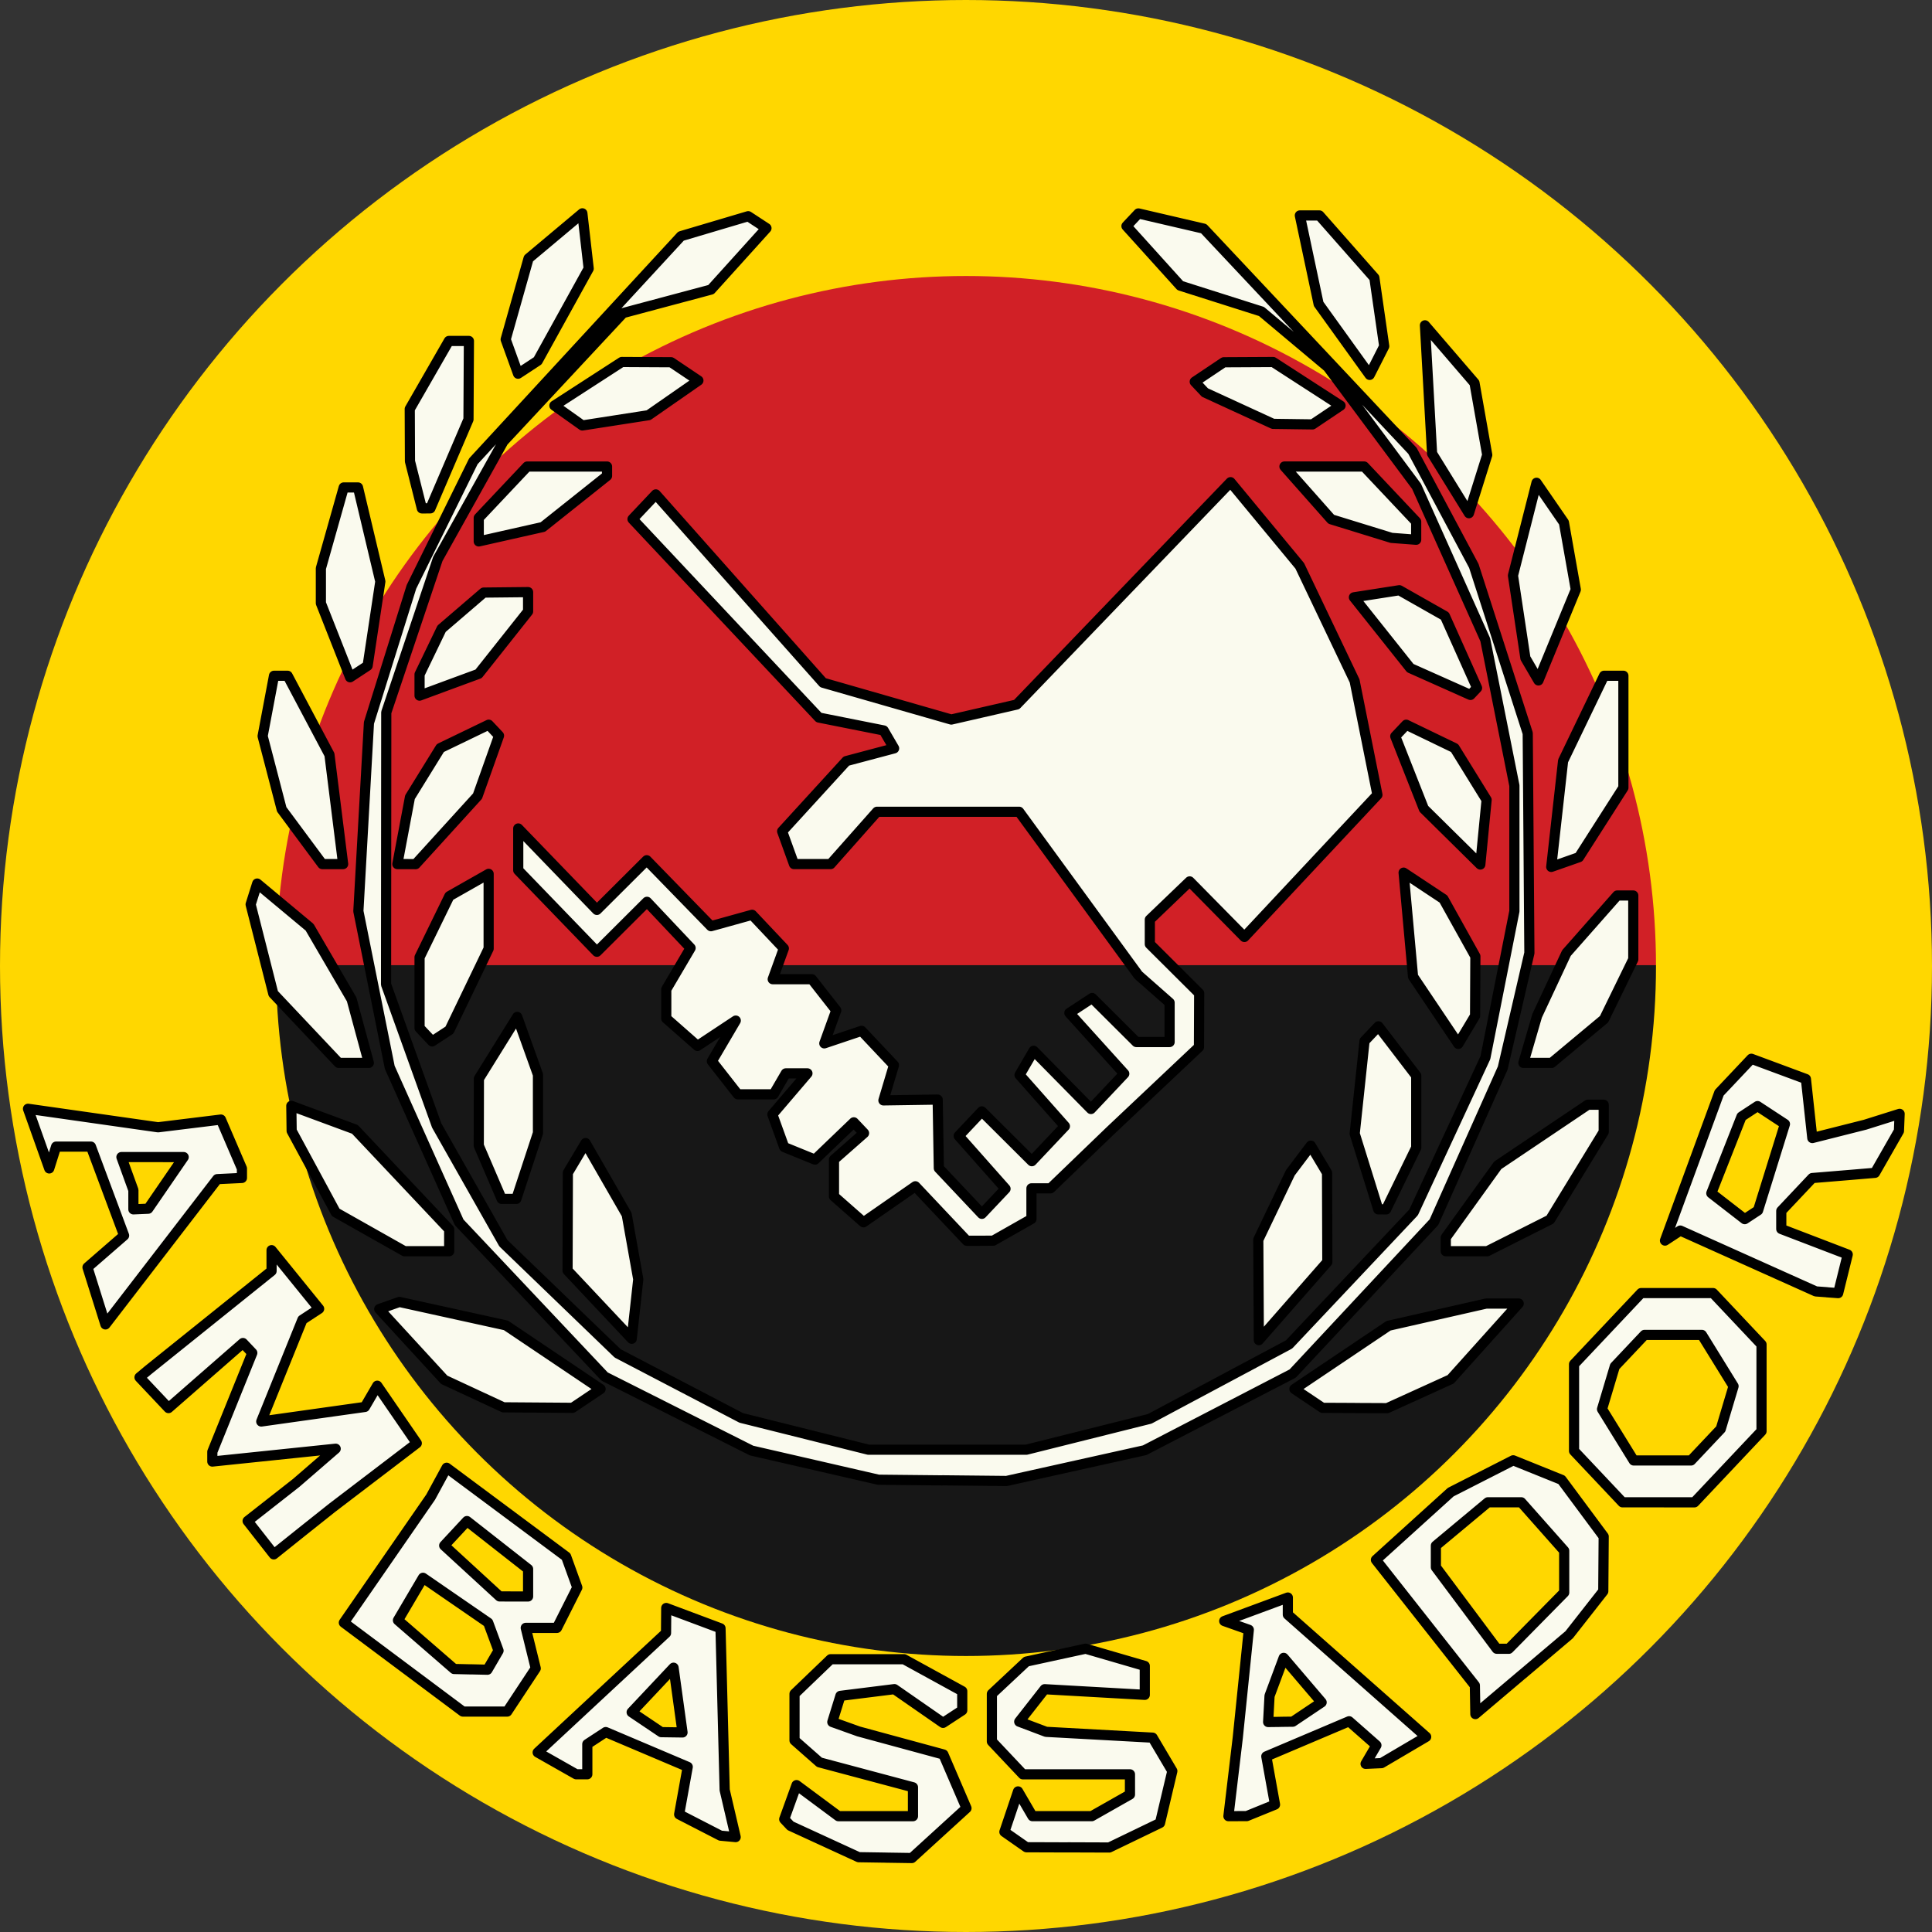 ﻿<?xml version="1.0" encoding="utf-8"?>
<!DOCTYPE svg PUBLIC "-//W3C//DTD SVG 1.1//EN" "http://www.w3.org/Graphics/SVG/1.1/DTD/svg11.dtd">
<svg version="1.1" xmlns="http://www.w3.org/2000/svg" xmlns:xlink="http://www.w3.org/1999/xlink" xmlns:xml="http://www.w3.org/XML/1998/namespace" xmlns:serif="http://www.serif.com/" width="91" height="91" viewBox="0, 0, 91, 91" xml:space="preserve" fill-rule="evenodd" stroke-linejoin="round" stroke-miterlimit="2" style="clip-rule:evenodd;">
    <rect x="0" y="0" width="91" height="91" fill="#333333" stroke="none"/>
    <g>
        <clipPath id="Clip">
            <circle cx="45.5" cy="45.5" r="45"/>
        </clipPath>
		
        <g clip-path="url(#Clip)">
            <rect x="0" y="0" width="91" height="59.03" style="fill:#D12026;" />
            <rect x="0" y="45.46" width="91" height="66.21" style="fill:#171717;" />
        </g>
    </g>
	
	<circle cx="45.5" cy="45.5" r="39.0" fill="transparent" stroke="gold" stroke-width="13"/>
	
	    <path
   style="fill:#fafaee;fill-opacity:1;stroke:#000000;stroke-width:0.479;stroke-opacity:1"
   d="m 41.696,87.496 -1.252,-0.019 -1.605,-0.738 -1.605,-0.738 -0.148,-0.157 -0.148,-0.157 0.29,-0.803 0.29,-0.803 0.986,0.732 0.986,0.732 h 1.756 1.756 V 84.864 84.183 L 40.799,83.595 38.598,83.008 38.01,82.491 37.423,81.974 v -1.095 -1.095 l 0.85,-0.816 0.85,-0.816 h 1.729 1.729 l 1.371,0.752 1.371,0.752 v 0.451 0.451 l -0.452,0.296 -0.452,0.296 -1.145,-0.795 -1.145,-0.795 -1.272,0.159 -1.272,0.159 -0.191,0.616 -0.191,0.616 0.62,0.222 0.62,0.222 1.996,0.542 1.996,0.542 0.544,1.265 0.544,1.265 -1.287,1.174 -1.287,1.174 -1.252,-0.019 z m 8.602,-0.481 -1.953,-0.007 -0.518,-0.362 -0.518,-0.362 0.321,-0.953 0.321,-0.953 0.34,0.583 0.34,0.583 h 1.397 1.397 l 0.899,-0.51 0.899,-0.51 V 84.049 83.573 H 50.702 48.179 L 47.449,82.799 46.719,82.025 V 80.904 79.784 l 0.813,-0.761 0.813,-0.761 1.394,-0.303 1.394,-0.303 1.394,0.406 1.394,0.406 v 0.681 0.681 l -2.358,-0.133 -2.358,-0.133 -0.599,0.765 -0.599,0.765 0.633,0.239 0.633,0.239 2.508,0.137 2.508,0.137 0.465,0.786 0.465,0.786 -0.29,1.224 -0.29,1.224 -1.195,0.577 -1.195,0.577 -1.953,-0.007 z m -16.004,-0.519 -0.357,-0.033 -0.974,-0.501 -0.974,-0.501 0.202,-1.12 0.202,-1.12 -1.931,-0.819 -1.931,-0.819 -0.434,0.284 -0.434,0.284 v 0.71 0.71 h -0.263 -0.263 l -0.906,-0.514 -0.906,-0.514 3.023,-2.812 3.023,-2.812 0.005,-0.59 0.005,-0.59 1.278,0.478 1.278,0.478 0.098,3.808 0.098,3.808 0.259,1.109 0.259,1.109 -0.357,-0.033 z m -2.646,-4.902 0.5,0.007 -0.211,-1.525 -0.211,-1.525 -0.987,1.049 -0.987,1.049 0.697,0.469 0.697,0.469 0.5,0.007 z m 26.645,3.95 h -0.432 l 0.22,-1.848 0.22,-1.848 0.26,-2.542 0.26,-2.542 -0.579,-0.205 -0.579,-0.205 1.498,-0.554 1.498,-0.554 v 0.403 0.403 l 3.258,2.878 3.258,2.878 -1.051,0.619 -1.051,0.619 -0.376,0.017 -0.376,0.017 0.255,-0.437 0.255,-0.437 -0.643,-0.566 -0.643,-0.566 -1.95,0.827 -1.95,0.827 0.205,1.136 0.205,1.136 -0.666,0.271 -0.666,0.271 H 58.294 Z m 2.019,-4.443 0.581,-0.007 0.679,-0.455 0.679,-0.455 -0.894,-1.048 -0.894,-1.048 -0.333,0.895 -0.333,0.895 -0.033,0.616 -0.033,0.616 0.581,-0.007 z M 22.847,80.617 h -1.045 l -2.803,-2.094 -2.803,-2.094 2.045,-2.957 2.045,-2.957 0.376,-0.691 0.376,-0.691 2.814,2.093 2.814,2.093 0.263,0.728 0.263,0.728 -0.479,0.95 -0.479,0.95 h -0.735 -0.735 l 0.235,0.954 0.235,0.954 -0.672,1.017 -0.672,1.017 z m -0.673,-1.989 0.786,0.018 0.261,-0.448 0.261,-0.448 -0.244,-0.66 -0.244,-0.66 -1.535,-1.057 -1.535,-1.057 -0.59,1.001 -0.59,1.001 1.322,1.147 1.322,1.147 0.786,0.018 z m 2.029,-3.432 h 0.671 v -0.647 -0.647 l -1.44,-1.129 -1.44,-1.129 -0.536,0.577 -0.536,0.577 1.304,1.198 1.304,1.198 z m 47.497,3.671 -2.208,1.869 -0.012,-0.675 -0.012,-0.675 -2.33,-2.957 -2.33,-2.957 1.761,-1.595 1.761,-1.595 1.472,-0.75 1.472,-0.75 1.14,0.46 1.14,0.46 0.991,1.335 0.991,1.335 -0.01,1.289 -0.01,1.289 -0.803,1.024 -0.803,1.024 -2.208,1.869 z m -0.916,-1.207 h 0.284 l 1.304,-1.324 1.304,-1.324 v -0.985 -0.985 l -1.011,-1.141 -1.011,-1.141 h -0.786 -0.786 l -1.225,1.021 -1.225,1.021 v 0.509 0.509 l 1.433,1.919 1.433,1.919 z m -56.511,-5.55 -1.378,1.103 -0.616,-0.786 -0.616,-0.786 1.144,-0.897 1.144,-0.897 0.93,-0.805 0.93,-0.805 -2.905,0.302 -2.905,0.302 v -0.23 -0.23 l 0.941,-2.328 0.941,-2.328 -0.22,-0.233 -0.22,-0.233 -1.753,1.532 -1.753,1.532 -0.683,-0.724 -0.683,-0.724 0.205,-0.171 0.205,-0.171 2.905,-2.333 2.905,-2.333 v -0.491 -0.491 l 1.12,1.381 1.12,1.381 -0.394,0.258 -0.394,0.258 -0.969,2.396 -0.969,2.396 2.441,-0.343 2.441,-0.343 0.291,-0.5 0.291,-0.5 0.931,1.355 0.931,1.355 -1.991,1.518 -1.991,1.518 z m 63.843,-1.349 H 76.422 L 75.281,69.551 74.14,68.342 v -2.043 -2.043 l 1.58,-1.675 1.58,-1.675 h 1.694 1.694 l 1.141,1.21 1.141,1.21 v 2.043 2.043 l -1.58,1.675 -1.58,1.675 z m 0.185,-1.971 h 1.35 l 0.7,-0.742 0.7,-0.742 0.301,-1.007 0.301,-1.007 -0.746,-1.208 -0.746,-1.208 H 78.81 77.46 l -0.7,0.742 -0.7,0.742 -0.301,1.007 -0.301,1.007 0.746,1.208 0.746,1.208 z m -33.906,0.938 -3.021,-0.031 -2.988,-0.687 -2.988,-0.687 -3.459,-1.742 -3.459,-1.742 -3.426,-3.632 -3.426,-3.632 -1.635,-3.65 -1.635,-3.65 -0.739,-3.679 -0.739,-3.679 0.249,-4.435 0.249,-4.435 1.001,-3.203 1.001,-3.203 1.458,-2.957 1.458,-2.957 4.89,-5.302 4.89,-5.302 1.583,-0.47 1.583,-0.47 0.43,0.282 0.43,0.282 -1.306,1.446 -1.306,1.446 -2.071,0.553 -2.071,0.553 -2.82,3.025 -2.82,3.025 -1.543,2.766 -1.543,2.766 -1.214,3.615 -1.214,3.615 -0.005,6.406 -0.005,6.406 1.193,3.322 1.193,3.322 1.57,2.772 1.57,2.772 2.692,2.595 2.692,2.595 2.91,1.519 2.91,1.519 2.996,0.749 2.996,0.749 h 3.718 3.718 l 2.906,-0.727 2.906,-0.727 3.281,-1.752 3.281,-1.752 2.933,-3.11 2.933,-3.11 1.691,-3.644 1.691,-3.644 0.683,-3.45 0.683,-3.45 v -2.957 -2.957 l -0.686,-3.435 -0.686,-3.435 -1.619,-3.614 -1.619,-3.614 -2.088,-2.806 -2.088,-2.806 -1.563,-1.311 -1.563,-1.311 -1.913,-0.608 -1.913,-0.608 -1.267,-1.403 -1.267,-1.403 0.281,-0.298 0.281,-0.298 1.538,0.358 1.538,0.358 4.917,5.233 4.917,5.233 1.445,2.71 1.445,2.71 1.269,3.942 1.269,3.942 0.039,5.174 0.039,5.174 -0.628,2.71 -0.628,2.71 -1.619,3.629 -1.619,3.629 -3.327,3.565 -3.327,3.565 -3.486,1.806 -3.486,1.806 -3.253,0.724 -3.253,0.724 -3.021,-0.031 z m -19.056,-3.429 -1.627,-0.012 -1.394,-0.648 -1.394,-0.648 -1.531,-1.666 -1.531,-1.666 0.475,-0.168 0.475,-0.168 2.509,0.552 2.509,0.552 2.229,1.499 2.229,1.499 -0.66,0.443 -0.66,0.443 z m 38.475,0.019 -1.525,-0.007 -0.66,-0.443 -0.66,-0.443 2.216,-1.49 2.216,-1.49 2.301,-0.523 2.301,-0.523 h 0.765 0.765 l -1.602,1.784 -1.602,1.784 -1.496,0.68 -1.496,0.68 -1.525,-0.007 z m -33.905,-4.661 -0.154,1.401 -1.511,-1.607 -1.511,-1.607 0.007,-2.303 0.007,-2.303 0.417,-0.699 0.417,-0.699 0.969,1.684 0.969,1.684 0.272,1.524 0.272,1.524 z m 30.998,-0.375 -1.614,1.841 -0.013,-2.365 -0.013,-2.365 0.755,-1.577 0.755,-1.577 0.482,-0.639 0.482,-0.639 0.382,0.639 0.382,0.639 0.007,2.102 0.007,2.102 -1.614,1.841 z M 7.6,58.961 4.966,62.382 4.543,61.037 4.121,59.693 l 0.862,-0.749 0.862,-0.749 -0.781,-2.094 -0.781,-2.094 H 3.463 2.643 l -0.162,0.514 -0.162,0.514 -0.5,-1.405 -0.5,-1.405 3.063,0.436 3.063,0.436 1.48,-0.182 1.48,-0.182 0.495,1.152 0.495,1.152 v 0.223 0.223 l -0.581,0.028 -0.581,0.028 z m -0.968,-2.014 0.349,-0.015 0.835,-1.216 0.835,-1.216 H 7.185 5.719 l 0.282,0.779 0.282,0.779 v 0.452 0.452 l 0.349,-0.015 z m 79.422,3.919 -0.527,-0.039 -3.192,-1.433 -3.192,-1.433 -0.36,0.236 -0.36,0.236 1.277,-3.48 1.277,-3.48 0.757,-0.802 0.757,-0.802 1.285,0.477 1.285,0.477 0.151,1.39 0.151,1.39 1.243,-0.314 1.243,-0.314 0.813,-0.256 0.813,-0.256 -0.016,0.403 -0.016,0.403 -0.564,0.986 -0.564,0.986 -0.581,0.049 -0.581,0.049 -0.896,0.074 -0.896,0.074 -0.73,0.774 -0.73,0.774 v 0.426 0.426 l 1.565,0.6 1.565,0.6 -0.225,0.91 -0.225,0.91 -0.527,-0.039 z m -3.561,-3.648 0.314,-0.206 0.633,-2.034 0.633,-2.034 -0.645,-0.423 -0.645,-0.423 -0.378,0.248 -0.378,0.248 -0.711,1.805 -0.711,1.805 0.787,0.61 0.787,0.61 z m -62.389,1.716 h -1.053 l -1.619,-0.914 -1.619,-0.914 -1.038,-1.92 -1.038,-1.92 -0.008,-0.59 -0.008,-0.59 1.498,0.554 1.498,0.554 2.22,2.354 2.22,2.354 v 0.516 0.516 z m 48.97,0 h -0.975 v -0.323 -0.323 l 1.223,-1.7 1.223,-1.7 2.122,-1.427 2.122,-1.427 h 0.374 0.374 v 0.641 0.641 l -1.262,2.064 -1.262,2.064 -1.48,0.745 -1.48,0.745 z M 46.158,58.441 H 45.536 L 44.325,57.158 43.115,55.875 41.894,56.723 40.672,57.572 39.977,56.961 39.282,56.349 v -0.865 -0.865 l 0.708,-0.623 0.708,-0.623 -0.241,-0.255 -0.241,-0.255 -0.915,0.878 -0.915,0.878 -0.725,-0.295 -0.725,-0.295 -0.278,-0.769 -0.278,-0.769 0.826,-0.967 0.826,-0.967 h -0.509 -0.509 l -0.287,0.493 -0.287,0.493 h -0.845 -0.845 l -0.61,-0.779 -0.61,-0.779 0.563,-0.957 0.563,-0.957 -0.902,0.597 -0.902,0.597 -0.735,-0.647 -0.735,-0.647 v -0.686 -0.686 l 0.573,-0.973 0.573,-0.973 -1.027,-1.088 -1.027,-1.088 -1.18,1.176 -1.18,1.176 -1.852,-1.918 -1.852,-1.918 V 40.008 39.022 l 1.852,1.918 1.852,1.918 1.174,-1.17 1.174,-1.17 1.512,1.554 1.512,1.554 0.97,-0.269 0.97,-0.269 0.747,0.792 0.747,0.792 -0.262,0.725 -0.262,0.725 h 0.922 0.922 l 0.574,0.733 0.574,0.733 -0.281,0.778 -0.281,0.778 0.878,-0.295 0.878,-0.295 0.762,0.808 0.762,0.808 -0.248,0.83 -0.248,0.83 1.278,-0.019 1.278,-0.019 0.027,1.616 0.027,1.616 1.014,1.075 1.014,1.075 0.557,-0.59 0.557,-0.59 -1.103,-1.245 -1.103,-1.245 0.545,-0.578 0.545,-0.578 1.178,1.173 1.178,1.173 0.778,-0.824 0.778,-0.824 -1.068,-1.206 -1.068,-1.206 0.332,-0.57 0.332,-0.57 1.35,1.371 1.35,1.371 0.784,-0.831 0.784,-0.831 -1.293,-1.431 -1.293,-1.431 0.537,-0.352 0.537,-0.352 1.041,1.037 1.041,1.037 h 0.783 0.783 V 48.153 47.227 l -0.737,-0.649 -0.737,-0.649 -2.807,-3.847 -2.807,-3.847 h -3.347 -3.347 l -1.092,1.232 -1.092,1.232 h -0.863 -0.863 l -0.279,-0.772 -0.279,-0.772 1.512,-1.654 1.512,-1.654 1.125,-0.299 1.125,-0.299 -0.246,-0.422 -0.246,-0.422 -1.526,-0.304 -1.526,-0.304 -4.389,-4.673 -4.389,-4.673 0.549,-0.582 0.549,-0.582 3.938,4.435 3.938,4.435 3.02,0.867 3.02,0.867 1.54,-0.353 1.54,-0.353 5.037,-5.237 5.037,-5.237 1.63,1.971 1.63,1.971 1.292,2.71 1.292,2.71 0.537,2.683 0.537,2.683 -3.133,3.347 -3.133,3.347 -1.289,-1.309 -1.289,-1.309 -0.938,0.9 -0.938,0.9 v 0.577 0.577 l 1.162,1.157 1.162,1.157 -0.005,1.269 -0.005,1.269 -2.089,1.971 -2.089,1.971 -1.407,1.355 -1.407,1.355 h -0.449 -0.449 v 0.722 0.722 l -0.899,0.51 -0.899,0.51 z m 18.944,-1.478 h -0.184 l -0.555,-1.783 -0.555,-1.783 0.232,-2.183 0.232,-2.183 0.327,-0.345 0.327,-0.345 0.89,1.163 0.89,1.163 v 1.695 1.695 l -0.709,1.454 -0.709,1.454 z M 23.974,56.47 h -0.345 l -0.539,-1.255 -0.539,-1.255 0.003,-1.578 0.003,-1.578 0.903,-1.453 0.903,-1.453 0.488,1.361 0.488,1.361 v 1.373 1.373 l -0.51,1.552 -0.51,1.552 z m -7.312,-6.406 h -0.711 l -1.539,-1.631 -1.539,-1.631 -0.534,-2.101 -0.534,-2.101 0.155,-0.492 0.155,-0.492 1.234,1.029 1.234,1.029 0.99,1.699 0.99,1.699 0.405,1.496 0.405,1.496 z m 55.758,0 h -0.666 l 0.323,-1.109 0.323,-1.109 0.691,-1.478 0.691,-1.478 1.196,-1.355 1.196,-1.355 h 0.378 0.378 v 1.503 1.503 l -0.688,1.41 -0.688,1.41 -1.234,1.029 -1.234,1.029 z m -51.657,-1.279 -0.407,0.266 -0.297,-0.315 -0.297,-0.315 v -1.667 -1.667 l 0.702,-1.439 0.702,-1.439 0.925,-0.525 0.925,-0.525 v 1.762 1.762 l -0.923,1.918 -0.923,1.918 z m 48.32,-0.277 -0.395,0.662 -1.066,-1.587 -1.066,-1.587 -0.222,-2.447 -0.222,-2.447 0.939,0.622 0.939,0.622 0.751,1.349 0.751,1.349 -0.007,1.402 -0.007,1.402 -0.395,0.662 z M 15.673,40.7 H 15.182 L 14.225,39.411 13.269,38.122 12.82,36.397 12.37,34.672 12.638,33.251 12.906,31.83 h 0.321 0.321 l 0.985,1.858 0.985,1.858 0.322,2.577 0.322,2.577 z m 3.475,0 h -0.432 l 0.297,-1.576 0.297,-1.576 0.715,-1.157 0.715,-1.157 1.139,-0.55 1.139,-0.55 0.243,0.258 0.243,0.258 -0.506,1.424 -0.506,1.424 -1.457,1.602 -1.457,1.602 z m 50.725,-1.503 -0.148,1.524 -1.33,-1.313 -1.33,-1.313 -0.673,-1.707 -0.673,-1.707 0.258,-0.273 0.258,-0.273 1.139,0.55 1.139,0.55 0.754,1.22 0.754,1.22 z m 3.846,1.408 -0.653,0.228 0.279,-2.497 0.279,-2.497 0.965,-2.005 0.965,-2.005 h 0.455 0.455 v 2.637 2.637 l -1.046,1.636 -1.046,1.636 z M 21.152,32.251 19.762,32.765 V 32.265 31.765 l 0.519,-1.076 0.519,-1.076 0.991,-0.851 0.991,-0.851 1.046,-0.011 1.046,-0.011 v 0.455 0.455 l -1.166,1.47 -1.166,1.47 z m 48.264,0.317 -0.156,0.165 -1.417,-0.632 -1.417,-0.632 -1.327,-1.667 -1.327,-1.667 1.07,-0.167 1.07,-0.167 1.072,0.608 1.072,0.608 0.758,1.693 0.758,1.693 z M 16.902,31.63 16.489,31.901 15.802,30.157 15.114,28.412 v -0.821 -0.821 l 0.538,-1.905 0.538,-1.905 h 0.336 0.336 l 0.526,2.214 0.526,2.214 -0.299,1.985 -0.299,1.985 z m 56.441,-1.72 -0.88,2.139 -0.307,-0.526 -0.307,-0.526 -0.293,-1.945 -0.293,-1.945 0.555,-2.184 0.555,-2.184 0.645,0.936 0.645,0.936 0.28,1.581 0.28,1.581 z m -49.282,-4.748 -1.511,0.34 v -0.554 -0.554 l 1.141,-1.21 1.141,-1.21 h 1.88 1.88 v 0.221 0.221 l -1.511,1.203 -1.511,1.203 z m 42.062,0.217 -0.581,-0.044 -1.42,-0.438 -1.42,-0.438 -1.101,-1.243 -1.101,-1.243 h 1.877 1.877 l 1.225,1.299 1.225,1.299 v 0.426 0.426 z M 20.071,23.946 h -0.201 l -0.28,-1.109 -0.28,-1.109 -0.005,-1.232 -0.005,-1.232 0.921,-1.602 0.921,-1.602 h 0.472 0.472 l -0.01,1.848 -0.01,1.848 -0.897,2.094 -0.897,2.094 h -0.201 z m 49.549,-1.145 -0.431,1.372 -0.868,-1.405 -0.868,-1.405 -0.168,-3.02 -0.168,-3.02 1.167,1.357 1.167,1.357 0.3,1.696 0.3,1.696 z m -40.63,-3.003 -1.56,0.242 -0.659,-0.468 -0.659,-0.468 1.588,-1.027 1.588,-1.027 1.162,0.006 1.162,0.006 0.642,0.431 0.642,0.431 -1.174,0.816 -1.174,0.816 z m 31.904,0.179 -0.93,-0.012 -1.605,-0.738 -1.605,-0.738 -0.24,-0.255 -0.24,-0.255 0.684,-0.458 0.684,-0.458 1.162,-0.006 1.162,-0.006 1.588,1.027 1.588,1.027 -0.659,0.442 -0.659,0.442 -0.93,-0.012 z m -36.029,-2.678 -0.463,0.303 -0.292,-0.807 -0.292,-0.807 0.539,-1.908 0.539,-1.908 1.267,-1.062 1.267,-1.062 0.149,1.302 0.149,1.302 -1.2,2.171 -1.2,2.171 z m 39.992,-0.316 -0.344,0.675 -1.202,-1.671 -1.202,-1.671 -0.442,-2.084 -0.442,-2.084 h 0.461 0.461 l 1.294,1.469 1.294,1.469 0.232,1.611 0.232,1.611 z"
   id="path21291" />
	
</svg>